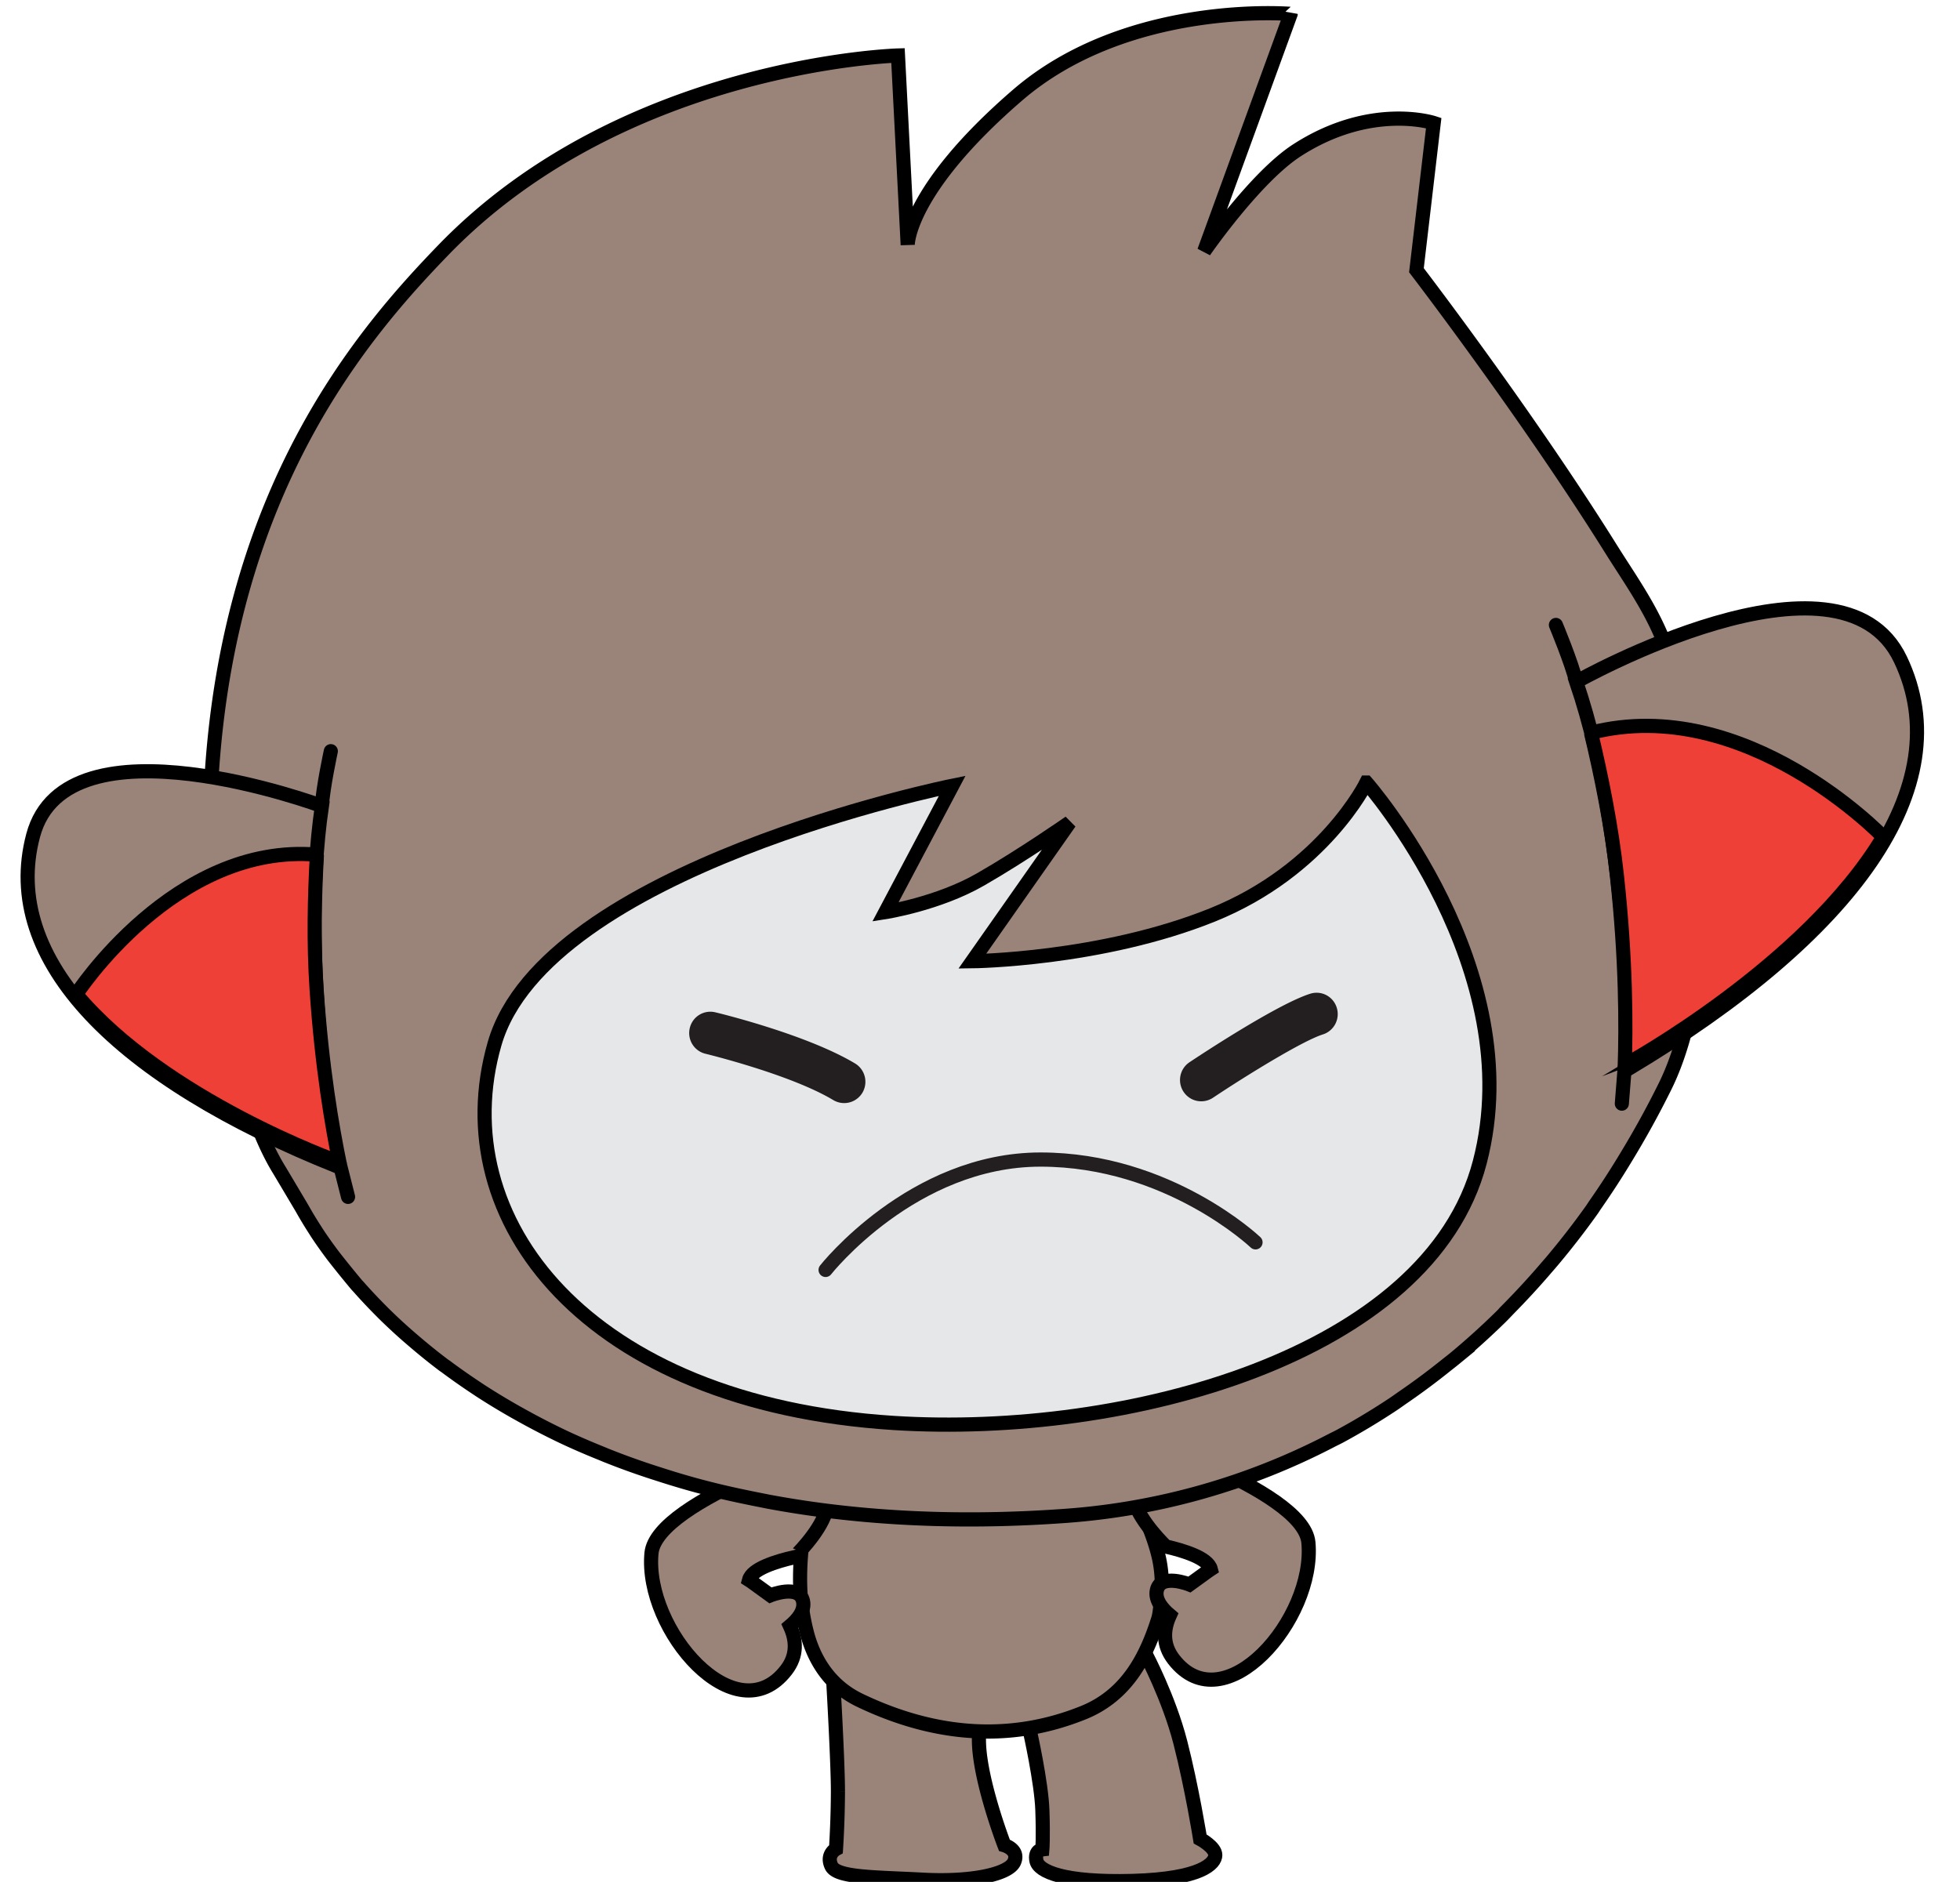 <svg xmlns="http://www.w3.org/2000/svg" width="125.405" height="120.431" viewBox="-1.053 -0.388 125.405 120.431"><defs><style/></defs><g id="ID0.15523275081068277" transform="translate(.3)"><path id="L_Leg_1_" fill="#9A8479" stroke="#000" d="M62.894 115.785c-4.305-1.641-4.974 2.63-4.974 2.63s.332 5.71.332 7.797a68.77 68.77 0 0 1-.137 4.029s-.714.381-.325 1.2c.388.823 3.08.782 6.506.964 3.427.183 6.071-.396 6.436-1.266.365-.859-.7-1.165-.7-1.165s-2.195-5.65-1.739-8.224c.607-3.43-1.093-4.324-5.399-5.965h0z" transform="matrix(.904 0 0 .909 -.4 -.45)"/><path id="R_Leg_2_" fill="#9A8479" stroke="#000" d="M74.011 116.548c-3.237 1.478-2.166 5.421-2.166 5.421s.81 3.591.876 5.541c.068 1.949 0 2.755 0 2.755s-.576.066-.42.808c.151.743 1.9 1.55 6.81 1.417 4.911-.139 5.843-1.25 5.849-1.817.008-.568-1.074-1.143-1.074-1.143s-.584-3.632-1.398-6.789c-.816-3.158-2.439-6.19-2.439-6.19-.832-1.728-2.8-1.483-6.038-.003h0z" transform="matrix(.904 0 0 .909 -.4 -.45)"/><path id="Belly" fill="#9A8479" stroke="#000" d="M66.617 100.363c-8.947.693-10.512 6.057-10.512 6.057-.249 1.135-.716 3.744-.455 6.416 0 0 .182 1.607.606 2.84.595 1.712 1.696 3.216 3.556 4.1 5.511 2.623 10.814 2.868 15.798.872 3.174-1.267 4.501-4.067 5.315-6.625.194-.611.247-2.611.247-2.611a8.735 8.735 0 0 0-.184-1.59c-.376-1.728-1.279-3.619-2.009-4.96.003 0-3.414-5.191-12.362-4.499h0z" transform="matrix(.904 0 0 .909 -.4 -.45)"/><path id="R_Arm" fill="#9A8479" stroke="#000" d="M84.577 103.286c3.312 1.477 6.793 3.467 6.973 5.373.508 5.41-5.98 12.805-9.535 8.23-.801-1.029-.727-2.111-.27-3.105-.518-.432-1.072-1.066-.922-1.758.271-1.223 2.311-.406 2.311-.406l1.361-.98.15-.098c-.205-.791-1.945-1.316-3.182-1.598 0 0-7.041-6.627 3.114-5.658h0z" transform="matrix(.904 0 0 .909 -.4 -.45)"/><path id="L_Arm" fill="#9A8479" stroke="#000" d="M52.026 104.048c-3.312 1.475-6.793 3.467-6.971 5.371-.509 5.41 5.979 12.807 9.534 8.23.802-1.029.726-2.111.269-3.105.518-.432 1.074-1.066.922-1.758-.271-1.223-2.309-.404-2.309-.404l-1.363-.982-.15-.096c.205-.791 1.945-1.318 3.182-1.6 0 .002 7.041-6.625-3.114-5.656h0z" transform="matrix(.904 0 0 .909 -.4 -.45)"/><g id="Head_1_"><path id="Head" fill="#9A8479" stroke="#000" d="M20.318 85.127c.299.529.621 1.06.973 1.599l.065.104c.368.56.774 1.123 1.201 1.687a78.695 78.695 0 0 0 1.63 2.004c.068.076.144.151.21.229.479.535.984 1.07 1.518 1.602.063.061.122.126.187.187a37.76 37.76 0 0 0 2.16 1.964 43.232 43.232 0 0 0 2.011 1.615c.067.053.143.103.213.15.675.502 1.381.994 2.112 1.478.116.074.228.152.345.228a48.45 48.45 0 0 0 2.409 1.454c.157.09.318.177.479.267a52.39 52.39 0 0 0 2.689 1.39c.034.019.072.031.107.052.911.433 1.86.841 2.833 1.232.172.068.34.144.513.208.987.391 2.01.759 3.06 1.101.19.062.386.123.578.185 1.092.351 2.211.682 3.375.976l.024.007c1.162.297 2.373.558 3.605.801.229.045.459.09.69.137 1.216.225 2.465.425 3.75.593 5.193.677 10.942.869 17.292.412a48.442 48.442 0 0 0 18.805-5.293c.229-.119.468-.227.692-.35a49.296 49.296 0 0 0 3.676-2.2c.284-.188.558-.389.84-.58a49.47 49.47 0 0 0 2.854-2.112c.247-.196.498-.388.743-.588a52.838 52.838 0 0 0 3.193-2.87c.198-.193.389-.398.585-.6a56.27 56.27 0 0 0 2.483-2.675c.228-.268.463-.527.686-.796a56.477 56.477 0 0 0 2.685-3.453c.103-.142.194-.293.296-.437a59.253 59.253 0 0 0 2.15-3.299 64.834 64.834 0 0 0 2.716-4.902c3.83-7.579 3.336-22.88-.079-31.465-.939-2.363-2.421-4.417-3.699-6.446C107 29.212 99.196 19.092 99.196 19.092l1.223-10.363s-4.434-1.446-9.678 1.92c-2.957 1.901-6.566 7.105-6.566 7.105l6.122-16.707S78.759.068 70.957 6.772C63.153 13.475 63.19 17.31 63.19 17.31l-.688-13.334s-19.398.536-32.196 13.714c-5.639 5.802-15.186 16.764-16.4 37.302l-.033.232c-.372 4.846.576 20.371 4.851 27.236 0-.001 1.541 2.575 1.594 2.667h0z" transform="matrix(.904 0 0 .909 -.4 -.45)"/><path id="Face" fill="#E6E7E8" stroke="#000" d="M95.656 55.164s-3.029 6.171-10.911 9.323c-7.882 3.157-16.984 3.253-16.984 3.253l6.891-9.768s-3.299 2.292-6.308 4.011c-3.009 1.721-6.735 2.297-6.735 2.297l4.73-8.888s-28.804 5.783-32.388 18.154c-3.581 12.37 6.505 25.332 28.262 26.702 16.459 1.035 37.879-4.732 41.462-18.344 3.585-13.615-8.019-26.74-8.019-26.74h0z" transform="matrix(.904 0 0 .909 -.4 -.45)"/><g id="R_Ear_1_" stroke="#000"><path id="Outer_Ear_1_" fill="#9A8479" stroke-linecap="round" d="M110.506 48.067s18.68-10.497 22.949-1.571c4.271 8.925-3.368 19.385-19.308 28.849.001 0 .353-15.539-3.641-27.278h0zm0 0c-.335-1.374-1.438-4-1.438-4m4.666 33.698l.2-2.513" transform="matrix(.904 0 0 .909 -.4 -.45)"/><path id="Inner_Ear" fill="#EE4036" d="M113.934 75.251c.104-2.878.101-7.617-.549-13.535-.373-3.443-1.095-6.996-1.836-10.064l.002.004c10.942-2.786 20.68 7.331 20.68 7.331h.004C126.766 68.069 114.022 75 114.022 75l-.088.251h0z" transform="matrix(.904 0 0 .909 -.4 -.45)"/></g><g id="L_Ear" stroke="#000"><path id="Outer_Ear_2_" fill="#9A8479" stroke-linecap="round" d="M22.833 82.191C7.317 76.015-1.055 67.663 1.291 58.889s20.437-2.076 20.437-2.076c-1.659 11.291 1.105 25.378 1.105 25.378h0zm-.473-29.237s-.556 2.557-.632 3.859m1.278 25.258l.574 2.258" transform="matrix(.904 0 0 .909 -.4 -.45)"/><path id="Inner_Ear_1_" fill="#EE4036" d="M22.89 81.857s-12.306-4.36-18.552-11.788l.003-.001s6.968-10.693 17.034-9.829l.001-.003c-.167 2.904-.241 6.247-.025 9.437.365 5.484 1.11 9.796 1.655 12.398l-.116-.214h0z" transform="matrix(.904 0 0 .909 -.4 -.45)"/></g><path id="L_Eye_1_" fill="#231F20" d="M58.692 77.727c-.263 0-.524-.068-.769-.211-3.035-1.812-8.987-3.246-9.047-3.262a1.497 1.497 0 0 1-1.11-1.807c.19-.809 1-1.303 1.807-1.111.263.062 6.46 1.555 9.892 3.602.711.426.942 1.346.52 2.059-.282.468-.78.73-1.293.73z" transform="matrix(.904 0 0 .909 -.4 -.45)"/><path id="R_Eye_1_" fill="#231F20" d="M83.966 77.602a1.5 1.5 0 0 1-.832-2.75c.627-.416 6.191-4.084 8.541-4.822a1.492 1.492 0 0 1 1.881.98 1.501 1.501 0 0 1-.98 1.883c-1.465.459-5.553 2.979-7.779 4.459-.258.169-.546.25-.831.25z" transform="matrix(.904 0 0 .909 -.4 -.45)"/><path id="Mouth_1_" fill="none" stroke="#231F20" stroke-linecap="round" d="M57.378 89.473s6.151-7.77 15.215-7.77c9.062 0 15.215 5.828 15.215 5.828" transform="matrix(.904 0 0 .909 -.4 -.45)"/></g></g></svg>